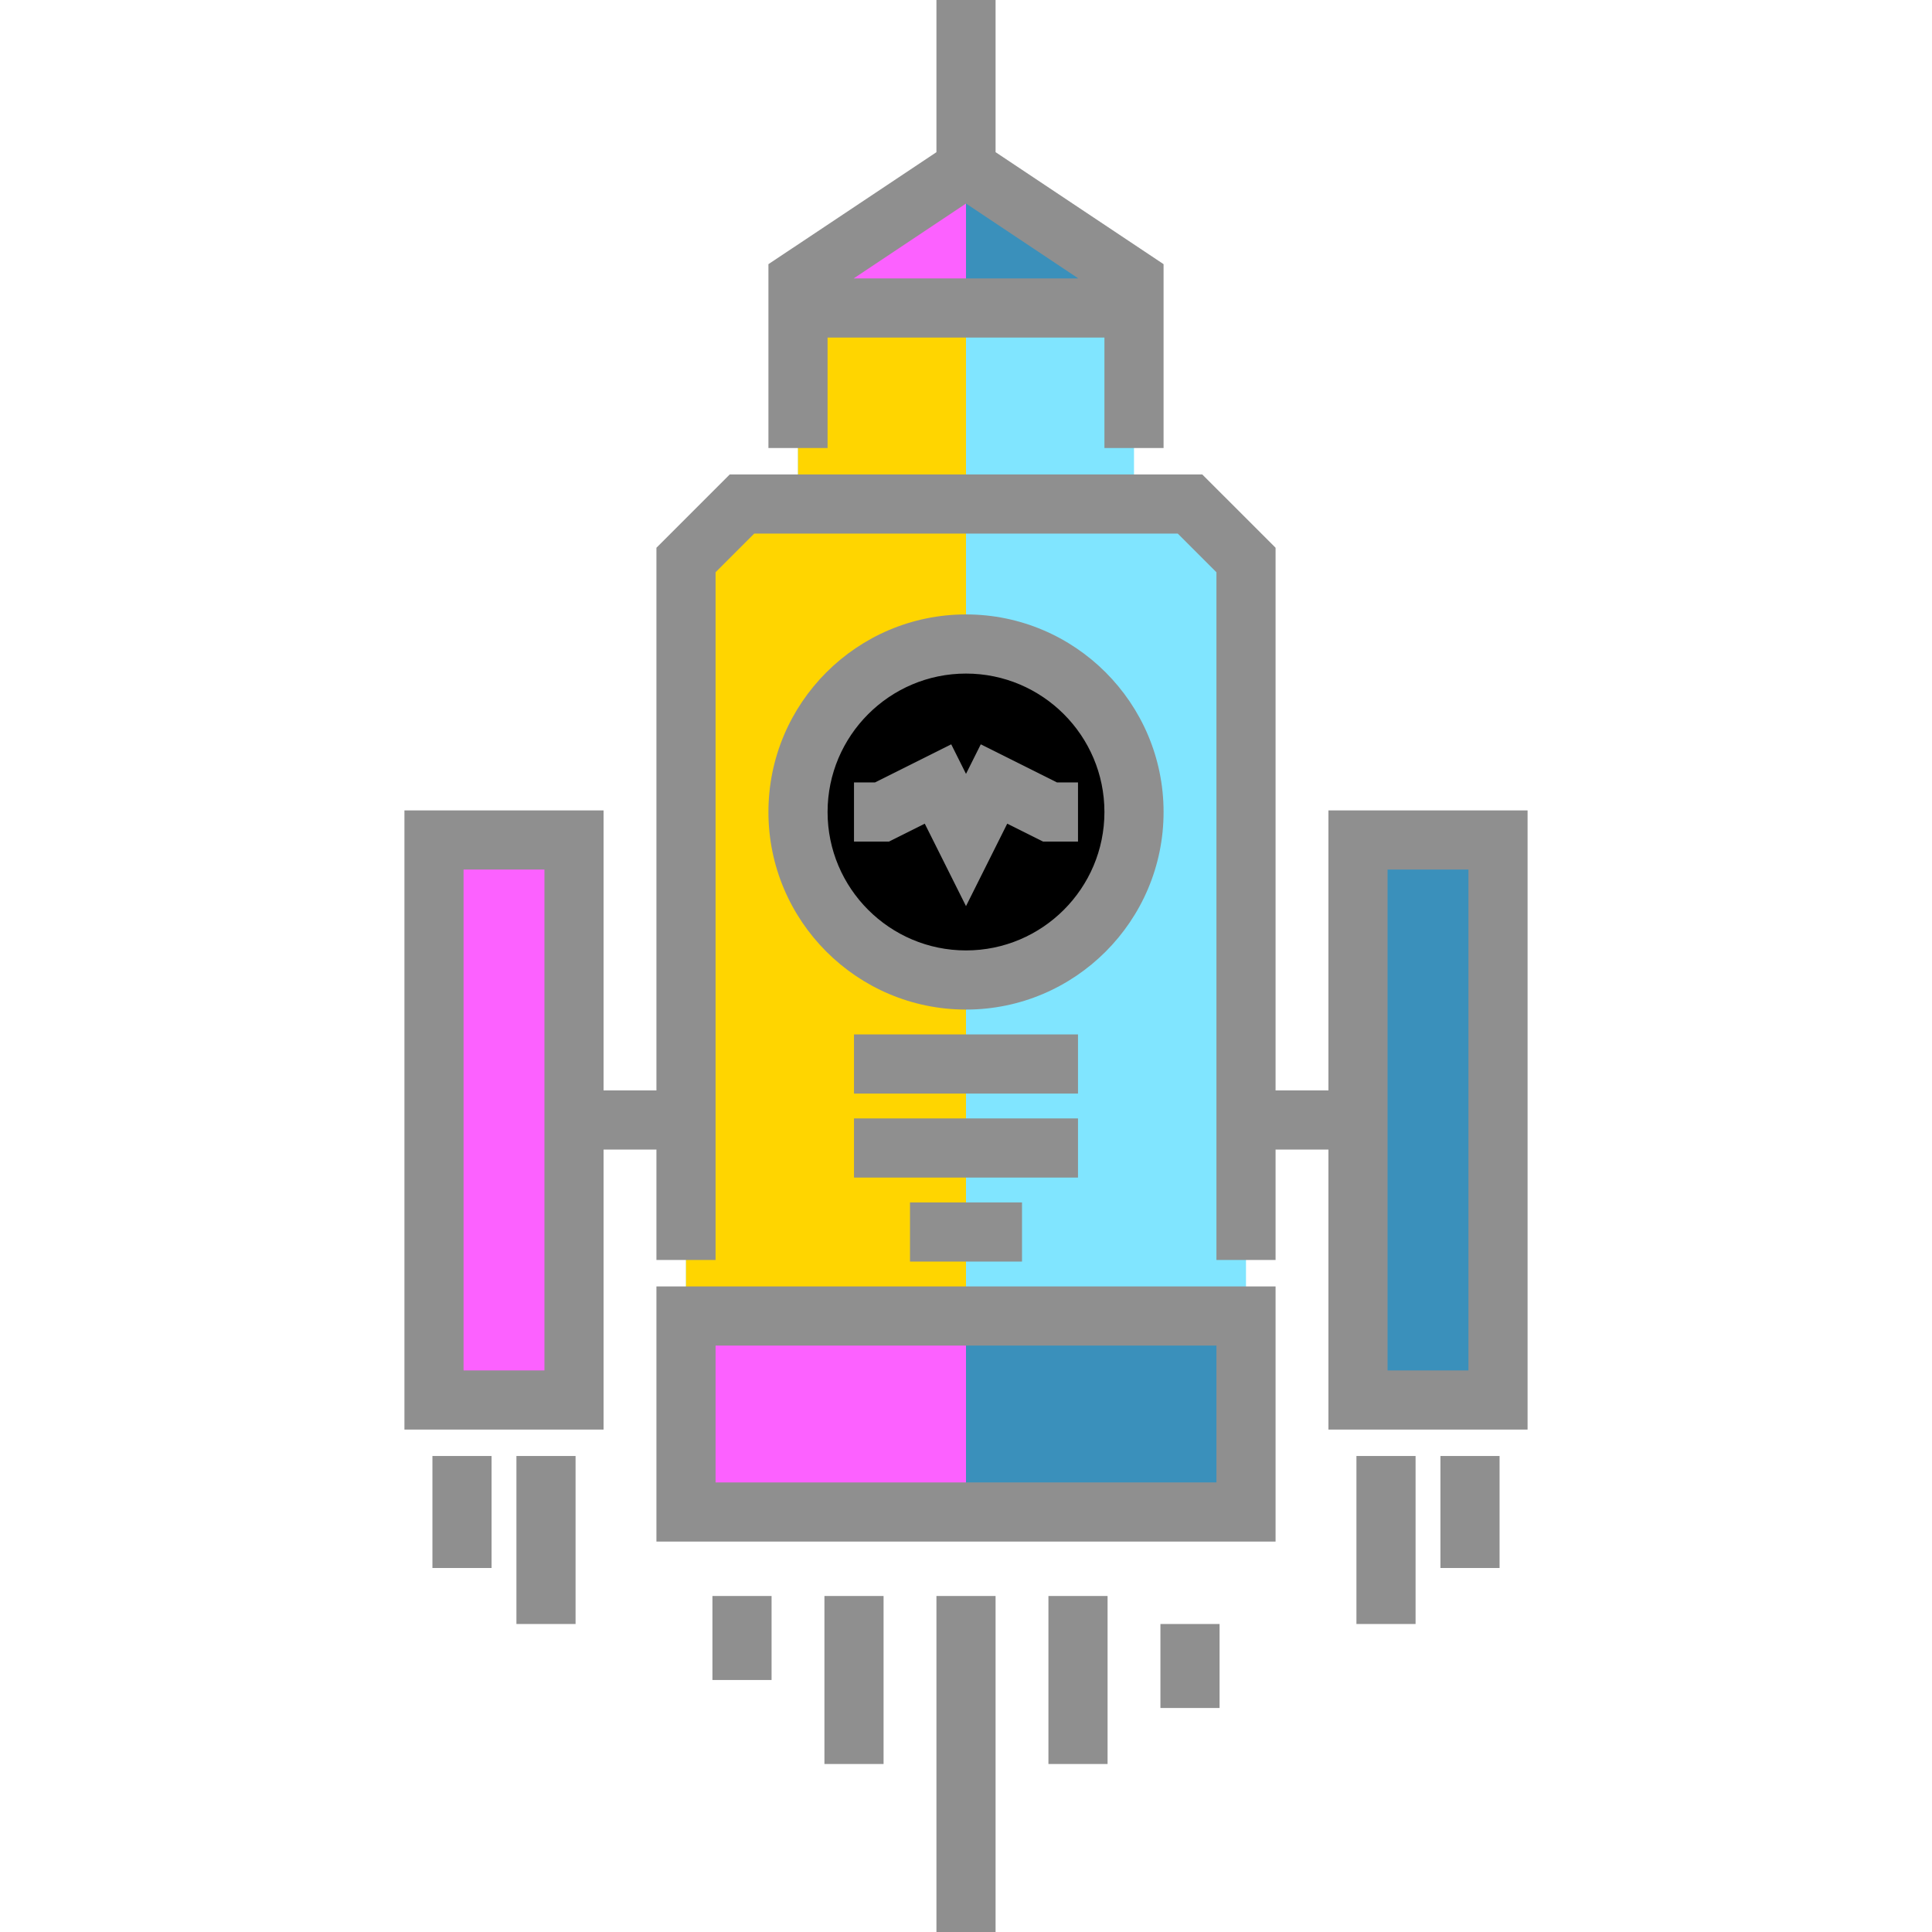 <!DOCTYPE svg PUBLIC "-//W3C//DTD SVG 1.1//EN" "http://www.w3.org/Graphics/SVG/1.1/DTD/svg11.dtd">
<!-- Uploaded to: SVG Repo, www.svgrepo.com, Transformed by: SVG Repo Mixer Tools -->
<svg version="1.1" id="Layer_1" xmlns="http://www.w3.org/2000/svg" xmlns:xlink="http://www.w3.org/1999/xlink" viewBox="0 0 489.993 489.993" xml:space="preserve" width="800px" height="800px" fill="#000000" transform="rotate(0)">
<g id="SVGRepo_bgCarrier" stroke-width="0"/>
<g id="SVGRepo_tracerCarrier" stroke-linecap="round" stroke-linejoin="round" stroke="#CCCCCC" stroke-width="0.98"/>
<g id="SVGRepo_iconCarrier"> <g id="XMLID_1325_"> <g id="XMLID_337_"> <polygon style="fill:#3a90bb;" points="237.895,49.709 202.389,71.014 216.591,78.115 273.402,78.115 287.605,71.014 252.098,49.709 "/> </g> <g id="XMLID_520_"> <polyline style="fill:#fc61ff;" points="244.997,49.709 237.895,49.709 202.389,71.014 216.591,78.115 244.997,78.115 "/> </g> <g id="XMLID_487_"> <rect x="202.389" y="78.115" style="fill:#80e5ff;" width="85.216" height="49.709"/> </g> <g id="XMLID_394_"> <rect x="202.388" y="78.115" style="fill:#ffd500;" width="42.608" height="49.709"/> </g> <g id="XMLID_380_"> <polygon style="fill:#80e5ff;" points="316.01,333.763 173.983,333.763 173.983,134.926 188.186,127.824 301.807,127.824 316.01,134.926 "/> </g> <g id="XMLID_518_"> <polygon style="fill:#ffd500;" points="244.997,333.763 173.983,333.763 173.983,134.926 244.997,127.824 "/> </g> <g id="XMLID_486_"> <circle style="fill:#000000;" cx="244.997" cy="205.939" r="42.608"/> </g> <g id="XMLID_304_"> <rect x="110.071" y="213.04" style="fill:#fc61ff;" width="35.507" height="142.027"/> </g> <g id="XMLID_305_"> <rect x="344.415" y="213.04" style="fill:#3a90bb;" width="35.507" height="142.027"/> </g> <g id="XMLID_271_"> <rect x="173.983" y="333.763" style="fill:#3a90bb;" width="142.027" height="49.709"/> </g> <g id="XMLID_489_"> <rect x="173.983" y="333.763" style="fill:#fc61ff;" width="71.013" height="49.709"/> </g> <g id="XMLID_191_"> <path style="fill:#8f8f8f;" d="M323.51,390.973H166.483v-64.709H323.51V390.973z M181.483,375.973H308.51v-34.709H181.483V375.973 z"/> </g> <g id="XMLID_321_"> <rect x="180.686" y="404.777" style="fill:#8f8f8f;" width="15" height="21.304"/> </g> <g id="XMLID_333_"> <rect x="294.307" y="411.878" style="fill:#8f8f8f;" width="15" height="21.304"/> </g> <g id="XMLID_322_"> <rect x="209.091" y="404.777" style="fill:#8f8f8f;" width="15" height="42.608"/> </g> <g id="XMLID_332_"> <rect x="265.902" y="404.777" style="fill:#8f8f8f;" width="15" height="42.608"/> </g> <g id="XMLID_331_"> <rect x="237.497" y="404.777" style="fill:#8f8f8f;" width="15" height="85.216"/> </g> <g id="XMLID_335_"> <path style="fill:#8f8f8f;" d="M244.997,256.047c-27.63,0-50.108-22.479-50.108-50.108s22.479-50.108,50.108-50.108 c27.629,0,50.108,22.479,50.108,50.108C295.105,233.569,272.626,256.047,244.997,256.047z M244.997,170.831 c-19.358,0-35.108,15.749-35.108,35.108s15.75,35.108,35.108,35.108c19.358,0,35.108-15.749,35.108-35.108 C280.105,186.581,264.355,170.831,244.997,170.831z"/> </g> <g id="XMLID_342_"> <rect x="216.591" y="283.655" style="fill:#8f8f8f;" width="56.811" height="15"/> </g> <g id="XMLID_365_"> <rect x="230.794" y="304.96" style="fill:#8f8f8f;" width="28.406" height="15"/> </g> <g id="XMLID_368_"> <rect x="344.017" y="369.27" style="fill:#8f8f8f;" width="15" height="42.608"/> </g> <g id="XMLID_369_"> <rect x="365.321" y="369.27" style="fill:#8f8f8f;" width="15" height="28.406"/> </g> <g> <path style="fill:#8f8f8f;" d="M209.888,85.615h70.217v28.007h15V67l-42.608-28.405V0h-15v38.595L194.888,67v46.622h15V85.615z M216.507,70.615l28.489-18.993l28.489,18.993H216.507z"/> <path style="fill:#8f8f8f;" d="M336.915,205.54v71.014H323.51V138.92l-18.597-18.596H185.08l-18.597,18.596v137.634h-13.405 V205.54h-50.507v157.027h50.507v-71.013h13.405v28.006h15V145.133l9.81-9.809h107.408l9.81,9.809V319.56h15v-28.006h13.405v71.013 h50.507V205.54H336.915z M138.078,347.567h-20.507V220.54h20.507V347.567z M372.422,347.567h-20.507V220.54h20.507V347.567z"/> </g> <g id="XMLID_371_"> <rect x="130.976" y="369.27" style="fill:#8f8f8f;" width="15" height="42.608"/> </g> <g id="XMLID_370_"> <rect x="109.672" y="369.27" style="fill:#8f8f8f;" width="15" height="28.406"/> </g> <g id="XMLID_366_"> <rect x="216.591" y="262.351" style="fill:#8f8f8f;" width="56.811" height="15"/> </g> <g id="XMLID_339_"> <polygon style="fill:#8f8f8f;" points="244.997,229.811 234.54,208.9 225.463,213.439 216.591,213.439 216.591,198.439 221.922,198.439 241.249,188.776 244.997,196.27 248.744,188.776 268.071,198.439 273.402,198.439 273.402,213.439 264.53,213.439 255.453,208.9 "/> </g> </g> </g>
</svg>